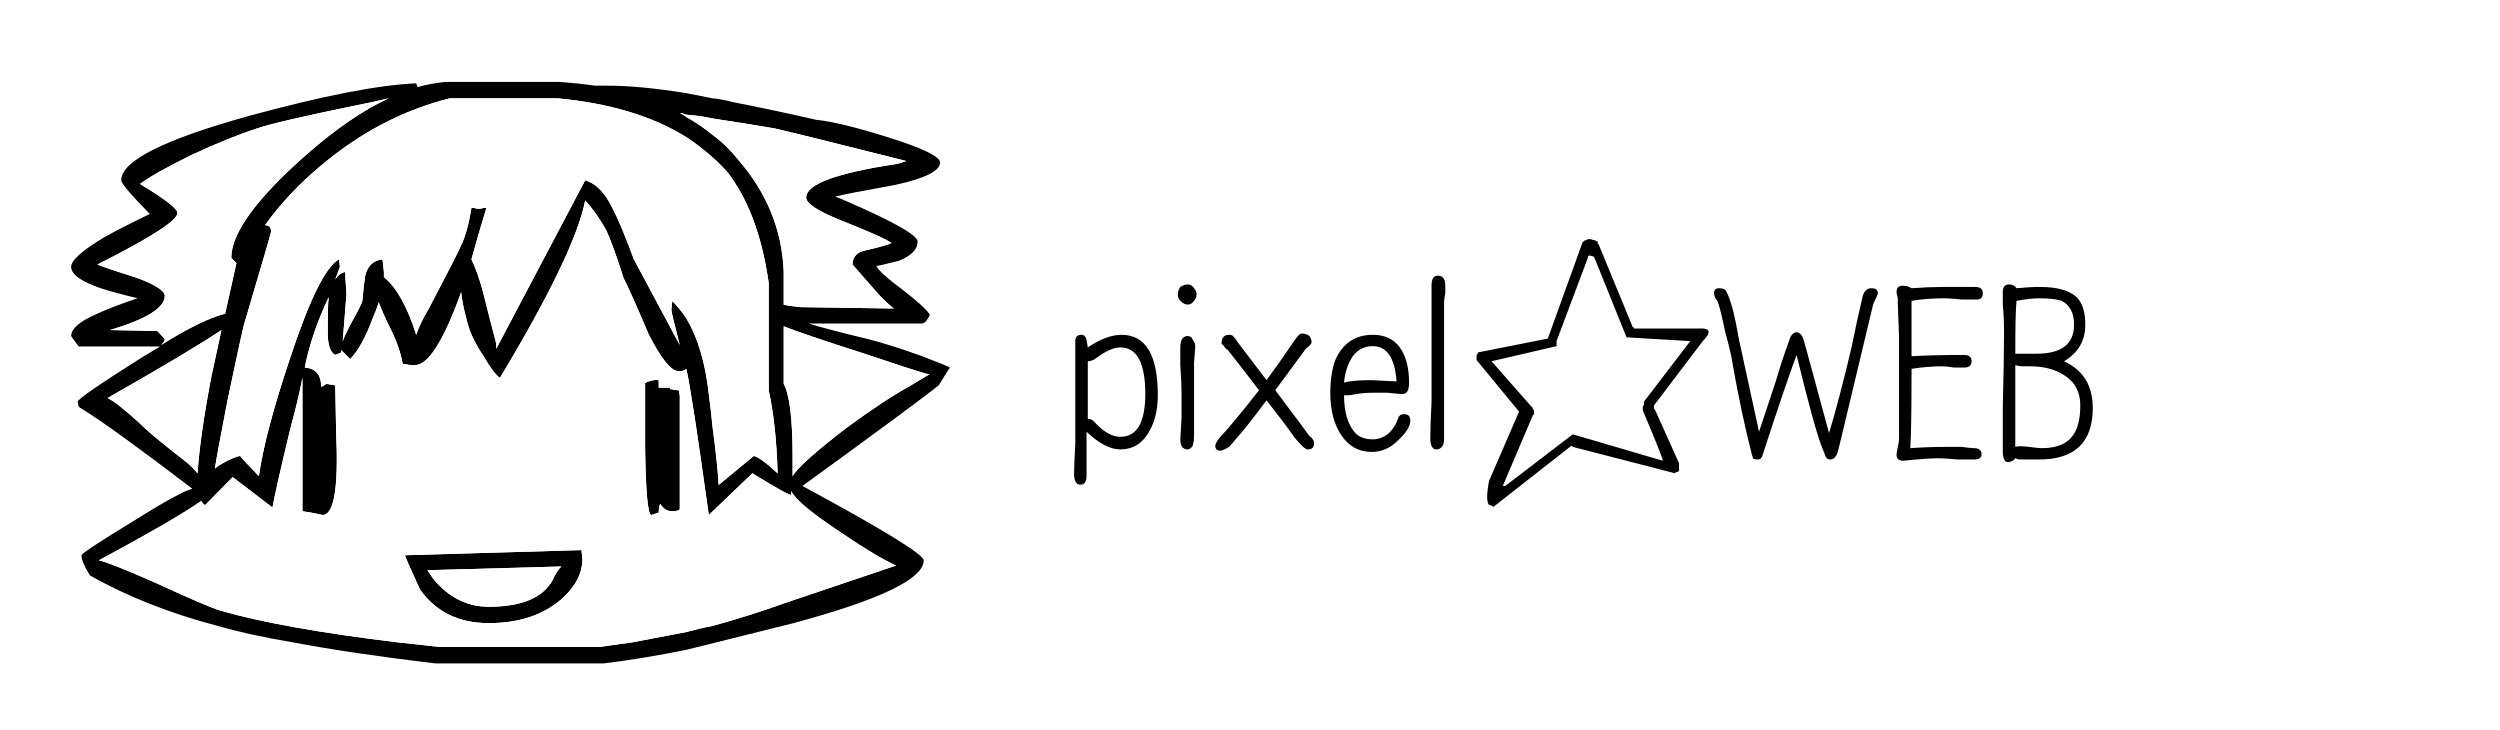 
<svg xmlns="http://www.w3.org/2000/svg" version="1.1" xmlns:xlink="http://www.w3.org/1999/xlink" preserveAspectRatio="none" x="0px" y="0px" width="267px" height="78px" viewBox="0 0 267 78">
<rect x="0" y="0" width="267" height="78" fill="#808080" stroke="none"/>
<defs>
<g id="Layer1_0_FILL">
<path fill="#FFFFFF" stroke="none" d="
M 267 78
L 267 0 0 0 0 78 267 78 Z"/>
</g>

<g id="Layer0_0_FILL">
<path fill="#000000" stroke="none" d="
M 89.85 21.25
Q 89.45 21.1 89.2 21
L 89.85 20.85
Q 90.4 20.7 95.6 19.75 100.4 18.7 100.4 17.35 100.4 16.4 94.8 14.65 89.7 13.05 87.2 12.8 82.35 11.7 78.25 10.9 77.15 10.6 76.1 10.5 74.65 10.2 73.3 9.95 68.35 9.15 64.9 9.15
L 63.55 9.15
Q 61.8 8.9 59.8 8.75
L 47.55 8.75
Q 46.05 8.9 44.6 9.3
L 44.45 8.9
Q 38.45 9.15 26.7 12.35 12.95 16.15 12.95 19.25 12.95 19.75 16 22.85 13.2 24.2 11.2 25.3 7.6 27.45 7.6 28.5 7.6 29.7 10.8 30.8 12.55 31.35 14.7 31.85 11.9 32.8 10.4 33.5 7.6 34.7 7.6 35.9
L 8.4 37 17.1 37
Q 16.3 37.5 15.35 38.05 8.3 42.5 8.3 42.9 8.3 43.05 8.4 43.3
L 8.3 43.3 8.55 43.55 8.8 43.7
Q 11.9 45.6 20.55 52.2 19.35 52.45 14 55.8 8.7 59.05 8.7 59.3 8.7 60 9.6 61.45 15.5 64.8 23.25 66.85 26.55 67.8 31.25 68.6 37.65 69.8 46.45 70.85
L 64.5 70.85
Q 68.6 70.35 73.3 69.4
L 84.75 66.55
Q 98.65 62.8 98.65 59.85 98.65 58.9 85.7 51.9 98.1 42.9 100.25 41.15
L 101.45 39.25
Q 101.35 39.15 98.5 38.05 95.2 36.85 92.65 36.2 88.65 35.25 86.35 34.55
L 98.5 34.55
Q 98.8 34.45 98.9 34.3 99.3 33.75 99.3 33.6 98.8 32.8 96.4 30.95 93.85 29.05 93.6 28.4 93.85 28.4 96 27.85 98 27.05 98 25.8 98 24.75 89.85 21.25
M 86.1 21.1
Q 86.1 22.05 89.85 23.55 94.5 25.4 95.2 25.95 94.8 26.2 92.4 26.75 91.05 27.05 91.05 28.25
L 93.85 31.45
Q 94.65 32.3 95.45 32.95
L 85.45 32.8
Q 84.5 32.7 83.7 32.55
L 83.7 29.05
Q 83.45 22.3 78.75 16.95 77.55 15.45 76.1 14.4 74.75 13.3 73.3 12.5 73 12.25 72.6 12.1 73 12.1 73.3 12.25 74.75 12.35 76.1 12.65 79.7 13.2 82.65 13.7 84.5 14.1 96.8 17.2
L 95.85 17.5
Q 86.1 18.95 86.1 21.1
M 84.65 48.8
Q 84.65 42.75 83.7 41
L 83.7 34.85
Q 85.7 35.65 92.4 37.8 97.6 39.55 99.05 39.95
L 99.3 39.95 97.3 41.15
Q 94.4 42.75 90.4 45.7 85.45 49.5 84.65 50.85
L 84.65 48.8
M 82.1 30.25
L 82.1 41.7
Q 82.9 45.3 83.05 50.55 81.15 48.8 80.5 48.7
L 76.75 51.8
Q 76.65 49.75 76.1 45.6 75.95 44 75.7 42.1 75.15 37.1 73.3 34 72.6 32.95 71.8 32.15
L 71.7 33.1
Q 71.7 33.35 72.6 36.85
L 67.7 27.7
Q 66.35 24.05 65.4 22.2 64.2 19.75 62.5 19.25
L 53 37.25 53 36.7
Q 52.05 33.1 51.55 31.05 51 29.05 50.35 27.7 51 25.3 51.95 22.2
L 51.65 22.2
Q 51.4 22.3 51.15 22.3 50.85 22.3 50.6 22.2 50.45 22.2 50.35 22.2 49.95 24.75 49.25 26.2 48.85 27.15 45.8 32.95 44.85 34.55 44.45 35.75 43 31.2 41 29.6 41 29.3 41 29.05
L 40.85 27.7
Q 39.4 27.85 39 29.45 38.85 30.4 38.7 32.15 38.6 32.55 37.4 34.7 36.85 35.75 36.6 36.45
L 37 31.45 36.85 29.05
Q 36.2 29.2 35.8 29.85 36.05 29.2 36.3 28.5
L 36.2 27.7
Q 34.05 28.9 30.95 38.35 28.3 46.25 27.65 50.85 25.65 48.8 25.65 48.7 25.35 48.7 24.3 49.2 23.25 49.75 22.95 50.05 23.1 48.95 24.3 42.75 25.65 36.3 26.05 34.7 28.95 24.9 28.95 24.75 28.95 24.05 28.3 24.05 30.7 20.7 34.2 17.75 40.6 12.35 48.05 10.5
L 59.55 10.5
Q 67.95 11.3 73.3 14.65 74.75 15.6 76.1 16.8 76.9 17.5 77.7 18.4 81.05 22.75 82.1 30.25
M 84.5 52.85
L 84.5 52.45
Q 85.15 53.8 90 57 93.6 59.45 95.7 60.4 92.1 61.6 83.85 64.4 80.1 65.75 76.1 66.85 74.75 67.1 73.3 67.5 70.5 68.05 67.55 68.6 65.7 68.85 63.95 69.1
L 47 69.1
Q 44.6 68.85 42.45 68.6 30.05 67.1 23.5 65.2 22.15 64.8 16.4 62.15 11.5 60 10.55 59.85 18.8 55.4 21.5 53.5 21.65 53.8 21.9 53.95
L 24.85 50.95 29.1 54.2
Q 29.35 52.7 30.95 46 31.9 42.5 32.3 40.35
L 32.3 54.6
Q 33.4 54.75 34.45 55 36.3 55 35.9 46.15
L 35.8 41.15 34.85 41
Q 34.45 41.3 34.3 41.3 34.3 39.4 32.55 39.25 33.25 35.65 35.1 31.75
L 35.1 31.85
Q 35 32.4 35 35.5 35 37.5 35.8 37.9
L 36.45 37.65 36.45 37.4 37.4 38.35
Q 38.7 37 39.8 34 40.2 33.1 40.45 32.3 40.85 33.35 41.5 34.7 42.7 37 43 38.85
L 43.9 39 44.3 39
Q 46.45 39 49.25 31.2 49.4 32.55 49.8 34 50.2 35.9 51.65 38.05 52.75 39.95 53.4 40.35 61.4 27.05 62.5 21.4 63.8 22.85 64.75 24.6 65.4 25.95 66.6 29.7 67.3 31.05 69.3 35.75 71.3 39.65 72.5 39.65 73 39.65 73.3 39.4 73.85 41.7 75.7 55
L 80.35 50.55
Q 84.35 53 84.5 52.85
M 20.45 16.55
Q 24.55 14.65 27.5 13.7 29.35 13.05 37.8 11.3 39.9 10.9 41.5 10.5 37.5 12.35 32.85 16.4 24.7 23.55 24.7 27.55
L 25.25 28.1 24.05 33.5
Q 21.5 34.15 17.2 36.85 17.6 36.45 17.6 36.2
L 16.8 35.35 11.75 35.25
Q 17.6 33.5 17.6 31.6 17.6 30.8 14.7 29.7 11.35 28.65 10.4 28.25 18.95 23.95 18.95 22.75 18.95 22.05 14.95 19.65 16.4 18.55 20.45 16.55
M 19.9 49.35
Q 16.8 46.95 15.6 45.85 13.5 43.85 12.15 42.9 11.75 42.65 11.5 42.5 20.3 37.5 23.65 35.25
L 22.55 40.35
Q 21.35 46.65 21.1 50.55 20.55 49.9 19.9 49.35
M 62.2 59.7
L 62.1 58.75
Q 61.95 58.75 43.25 59.3 43.25 59.45 44.85 62.95 47.4 66.55 52.2 66.55 57 66.55 59.95 64 62.2 62 62.2 59.7
M 46.3 61.85
Q 45.9 61.3 45.65 60.9
L 59.95 60.5
Q 59.4 61.05 59 62 57.4 64.8 52.2 64.8 48.75 64.8 46.3 61.85
M 70.35 41.4
L 70.35 40.6
Q 69.7 40.5 68.9 40.9
L 68.9 47.9
Q 69 54.85 69.55 55
L 70.35 54.75
Q 70.35 54.2 70.5 53.8 71 54.6 71.8 54.6 72.5 54.6 72.6 54.35
L 72.6 42.25 72.5 41.7 71.55 41.55 71.55 41.4 70.35 41.4 Z"/>

<path fill="#FFFFFF" stroke="none" d="
M 15.6 45.85
Q 16.8 46.95 19.9 49.35 20.55 49.9 21.1 50.55 21.35 46.65 22.55 40.35
L 23.65 35.25
Q 20.3 37.5 11.5 42.5 11.75 42.65 12.15 42.9 13.5 43.85 15.6 45.85
M 27.5 13.7
Q 24.55 14.65 20.45 16.55 16.4 18.55 14.95 19.65 18.95 22.05 18.95 22.75 18.95 23.95 10.4 28.25 11.35 28.65 14.7 29.7 17.6 30.8 17.6 31.6 17.6 33.5 11.75 35.25
L 16.8 35.35 17.6 36.2
Q 17.6 36.45 17.2 36.85 21.5 34.15 24.05 33.5
L 25.25 28.1 24.7 27.55
Q 24.7 23.55 32.85 16.4 37.5 12.35 41.5 10.5 39.9 10.9 37.8 11.3 29.35 13.05 27.5 13.7
M 84.5 52.45
L 84.5 52.85
Q 84.35 53 80.35 50.55
L 75.7 55
Q 73.85 41.7 73.3 39.4 73 39.65 72.5 39.65 71.3 39.65 69.3 35.75 67.3 31.05 66.6 29.7 65.4 25.95 64.75 24.6 63.8 22.85 62.5 21.4 61.4 27.05 53.4 40.35 52.75 39.95 51.65 38.05 50.2 35.9 49.8 34 49.4 32.55 49.25 31.2 46.45 39 44.3 39
L 43.9 39 43 38.85
Q 42.7 37 41.5 34.7 40.85 33.35 40.45 32.3 40.2 33.1 39.8 34 38.7 37 37.4 38.35
L 36.45 37.4 36.45 37.65 35.8 37.9
Q 35 37.5 35 35.5 35 32.4 35.1 31.85
L 35.1 31.75
Q 33.25 35.65 32.55 39.25 34.3 39.4 34.3 41.3 34.45 41.3 34.85 41
L 35.8 41.15 35.9 46.15
Q 36.3 55 34.45 55 33.4 54.75 32.3 54.6
L 32.3 40.35
Q 31.9 42.5 30.95 46 29.35 52.7 29.1 54.2
L 24.85 50.95 21.9 53.95
Q 21.65 53.8 21.5 53.5 18.8 55.4 10.55 59.85 11.5 60 16.4 62.15 22.15 64.8 23.5 65.2 30.05 67.1 42.45 68.6 44.6 68.85 47 69.1
L 63.95 69.1
Q 65.7 68.85 67.55 68.6 70.5 68.05 73.3 67.5 74.75 67.1 76.1 66.85 80.1 65.75 83.85 64.4 92.1 61.6 95.7 60.4 93.6 59.45 90 57 85.15 53.8 84.5 52.45
M 70.35 40.6
L 70.35 41.4 71.55 41.4 71.55 41.55 72.5 41.7 72.6 42.25 72.6 54.35
Q 72.5 54.6 71.8 54.6 71 54.6 70.5 53.8 70.35 54.2 70.35 54.75
L 69.55 55
Q 69 54.85 68.9 47.9
L 68.9 40.9
Q 69.7 40.5 70.35 40.6
M 62.1 58.75
L 62.2 59.7
Q 62.2 62 59.95 64 57 66.55 52.2 66.55 47.4 66.55 44.85 62.95 43.25 59.45 43.25 59.3 61.95 58.75 62.1 58.75
M 45.65 60.9
Q 45.9 61.3 46.3 61.85 48.75 64.8 52.2 64.8 57.4 64.8 59 62 59.4 61.05 59.95 60.5
L 45.65 60.9
M 82.1 41.7
L 82.1 30.25
Q 81.05 22.75 77.7 18.4 76.9 17.5 76.1 16.8 74.75 15.6 73.3 14.65 67.95 11.3 59.55 10.5
L 48.05 10.5
Q 40.6 12.35 34.2 17.75 30.7 20.7 28.3 24.05 28.95 24.05 28.95 24.75 28.95 24.9 26.05 34.7 25.65 36.3 24.3 42.75 23.1 48.95 22.95 50.05 23.25 49.75 24.3 49.2 25.35 48.7 25.65 48.7 25.65 48.8 27.65 50.85 28.3 46.25 30.95 38.35 34.05 28.9 36.2 27.7
L 36.3 28.5
Q 36.05 29.2 35.8 29.85 36.2 29.2 36.85 29.05
L 37 31.45 36.6 36.45
Q 36.85 35.75 37.4 34.7 38.6 32.55 38.7 32.15 38.85 30.4 39 29.45 39.4 27.85 40.85 27.7
L 41 29.05
Q 41 29.3 41 29.6 43 31.2 44.45 35.75 44.85 34.55 45.8 32.95 48.85 27.15 49.25 26.2 49.95 24.75 50.35 22.2 50.45 22.2 50.6 22.2 50.85 22.3 51.15 22.3 51.4 22.3 51.65 22.2
L 51.95 22.2
Q 51 25.3 50.35 27.7 51 29.05 51.55 31.05 52.05 33.1 53 36.7
L 53 37.25 62.5 19.25
Q 64.2 19.75 65.4 22.2 66.35 24.05 67.7 27.7
L 72.6 36.85
Q 71.7 33.35 71.7 33.1
L 71.8 32.15
Q 72.6 32.95 73.3 34 75.15 37.1 75.7 42.1 75.95 44 76.1 45.6 76.65 49.75 76.75 51.8
L 80.5 48.7
Q 81.15 48.8 83.05 50.55 82.9 45.3 82.1 41.7
M 83.7 41
Q 84.65 42.75 84.65 48.8
L 84.65 50.85
Q 85.45 49.5 90.4 45.7 94.4 42.75 97.3 41.15
L 99.3 39.95 99.05 39.95
Q 97.6 39.55 92.4 37.8 85.7 35.65 83.7 34.85
L 83.7 41
M 89.85 23.55
Q 86.1 22.05 86.1 21.1 86.1 18.95 95.85 17.5
L 96.8 17.2
Q 84.5 14.1 82.65 13.7 79.7 13.2 76.1 12.65 74.75 12.35 73.3 12.25 73 12.1 72.6 12.1 73 12.25 73.3 12.5 74.75 13.3 76.1 14.4 77.55 15.45 78.75 16.95 83.45 22.3 83.7 29.05
L 83.7 32.55
Q 84.5 32.7 85.45 32.8
L 95.45 32.95
Q 94.65 32.3 93.85 31.45
L 91.05 28.25
Q 91.05 27.05 92.4 26.75 94.8 26.2 95.2 25.95 94.5 25.4 89.85 23.55 Z"/>
</g>

<g id="Symbol_1_0_Layer0_0_FILL">
<path fill="#000000" stroke="none" d="
M 2.45 3.45
Q 2.45 3.5 2.45 3.7
L 2.45 6.05
Q 2.45 6.55 2.45 7.5 2.4 8.5 2.4 8.7 2.4 9.15 2.65 9.15 2.9 9.15 2.9 8.8
L 2.9 8.25
Q 2.9 7.55 2.9 7.05 3.65 7.75 4.25 7.75 5 7.75 5.4 7.05 5.75 6.45 5.75 5.6 5.75 3.2 4.3 3.2 3.7 3.2 2.95 3.7
L 2.9 3.4
Q 2.85 3.2 2.7 3.2 2.45 3.2 2.45 3.45
M 2.95 4.25
Q 3.1 4.25 3.25 4.15 3.85 3.7 4.25 3.7 5.25 3.7 5.25 5.55 5.25 7.25 4.25 7.25 3.8 7.25 3.3 6.75 3.1 6.5 2.95 6.55
L 2.95 4.25
M 7.2 5.6
Q 7.2 5 7.2 4.3
L 7.25 3.65
Q 7.25 3.55 7.15 3.4 7.1 3.25 6.95 3.25 6.65 3.25 6.65 3.7
L 6.65 4.4
Q 6.7 5.1 6.7 5.55 6.7 5.75 6.7 6.5 6.65 7.3 6.65 7.35 6.65 7.75 6.95 7.75 7.05 7.75 7.15 7.6 7.2 7.4 7.2 7.25 7.2 6.05 7.2 5.6
M 7.2 1.85
Q 7.3 1.75 7.3 1.6 7.3 1.45 7.2 1.35 7.1 1.2 6.95 1.2 6.8 1.2 6.65 1.3 6.55 1.45 6.55 1.6 6.55 1.75 6.65 1.85 6.8 2 6.95 2 7.1 2 7.2 1.85
M 10.45 5.4
L 11.6 3.85
Q 11.65 3.75 11.8 3.65 11.9 3.55 11.9 3.5 11.9 3.15 11.5 3.15 11.4 3.15 11.2 3.45 10.55 4.4 10.1 5
L 8.95 3.5
Q 8.9 3.4 8.8 3.3 8.75 3.2 8.6 3.2 8.3 3.2 8.3 3.55
L 8.4 3.65
Q 8.45 3.75 8.55 3.8 9.3 4.75 9.8 5.4 9.25 6.1 8.95 6.45 8.5 7 8.25 7.25 8.05 7.5 8.05 7.6 8.05 7.8 8.25 7.8 8.35 7.8 8.6 7.65 8.7 7.55 9.25 6.9 9.65 6.4 10.1 5.8 10.85 6.75 11.2 7.25 11.6 7.75 11.75 7.75 12 7.75 12 7.5 12 7.35 11.8 7.2 11.7 7.05 10.45 5.4
M 15.55 5.55
Q 15.8 5.55 15.8 5.1 15.8 4.45 15.6 4 15.25 3.2 14.35 3.2 13.3 3.2 12.85 4.2 12.65 4.75 12.65 5.5 12.65 6.55 13.1 7.2 13.55 7.85 14.3 7.85 14.9 7.85 15.35 7.4 15.85 6.95 15.85 6.6 15.85 6.35 15.6 6.35 15.4 6.35 15.35 6.55 15.25 6.85 15 7.1 14.7 7.35 14.35 7.35 13.9 7.35 13.65 7.1 13.2 6.6 13.2 5.6 13.3 5.6 13.4 5.6
L 13.7 5.55
Q 14 5.5 14.35 5.5 14.6 5.5 14.95 5.5 15.35 5.55 15.55 5.55
M 13.2 5.1
Q 13.25 4.5 13.55 4.05 13.85 3.65 14.35 3.65 15.2 3.65 15.3 5.05 14.4 5 14.3 5 13.5 5 13.2 5.1
M 17.25 1.55
Q 17.25 1.3 17.25 1.25 17.25 0.85 16.95 0.85 16.7 0.85 16.7 1.25 16.7 1.35 16.7 1.6 16.7 1.9 16.7 1.95
L 16.7 4.4
Q 16.7 4.9 16.7 5.85 16.65 6.85 16.65 7.3 16.65 7.75 16.9 7.75 17.05 7.75 17.15 7.6 17.2 7.5 17.2 7.3
L 17.2 3.9
Q 17.2 3.8 17.2 2.85
L 17.2 1.9
Q 17.2 1.8 17.25 1.55
M 34.55 1.55
Q 34.55 1.35 34.3 1.35 34.05 1.35 33.95 1.65 33.7 2.7 33.5 3.7 33 5.8 32.6 7.1 32 4.9 31.6 3.45 31.5 3.1 31.3 3.1 31.15 3.1 31.05 3.3 30.65 4.4 30.5 4.95 30.05 6.3 29.8 7.05
L 29 3.4
Q 28.75 1.95 28.5 1.5 28.45 1.35 28.2 1.35 28 1.35 28 1.55 28 1.6 28.05 1.75 28.15 1.85 28.15 1.9 28.25 2.15 28.45 3.1 28.7 4 28.75 4.4 29.1 6.35 29.5 7.9 29.55 8.05 29.55 8.1 29.6 8.15 29.75 8.15 29.9 8.15 29.95 7.95 30.8 5.35 31.3 4 32.05 7.05 32.35 7.75 32.4 7.85 32.45 8 32.5 8.15 32.65 8.15 32.85 8.15 32.95 7.85 33 7.65 33.05 7.45 33.75 4.55 34.35 2.05 34.35 2 34.45 1.8 34.55 1.6 34.55 1.55
M 38.75 1.55
Q 38.75 1.3 38.45 1.3 37.4 1.3 37.15 1.3 36.6 1.3 35.9 1.35 35.75 1.25 35.55 1.25 35.3 1.25 35.3 1.5 35.3 1.55 35.35 1.75 35.35 1.9 35.35 1.95 35.35 2 35.4 3.3 35.4 4.55 35.4 4.75 35.4 4.9 35.4 6 35.4 7.15 35.4 7.25 35.4 7.45 35.35 7.65 35.3 7.9 35.3 7.95 35.3 8.2 35.55 8.2
L 36.1 8.15
Q 36.7 8.1 36.95 8.1 37.2 8.1 37.75 8.15 38.25 8.15 38.4 8.15 38.7 8.15 38.7 7.95 38.7 7.7 38.4 7.7 38.3 7.7 37.9 7.65 37.55 7.65 37.25 7.65 36.55 7.65 35.85 7.7 35.9 7 35.9 4.55 36.55 4.45 37.15 4.45 37.25 4.45 37.6 4.5 37.95 4.5 38 4.5 38.3 4.5 38.3 4.25 38.3 4 38 4 36.75 4 35.9 4.05
L 35.9 1.85
Q 36.5 1.75 37.25 1.75 37.4 1.75 37.95 1.8 38.45 1.8 38.5 1.8 38.75 1.8 38.75 1.55
M 42.85 2.8
Q 42.85 2.05 42.5 1.7 42.05 1.3 41.05 1.3 40.6 1.3 40.1 1.35 40 1.2 39.8 1.2 39.55 1.2 39.55 1.5
L 39.55 2
Q 39.6 2.55 39.6 3.1 39.6 4.15 39.55 6.05
L 39.55 7.8
Q 39.55 8.25 39.75 8.25 39.95 8.25 40.05 8.1 40.15 8.15 40.25 8.15
L 41 8.15
Q 43.15 8.15 43.15 6.1 43.15 5.65 43 5.25 42.75 4.6 42 4.25 42.85 3.75 42.85 2.8
M 41 1.75
Q 41.6 1.75 41.9 1.85 42.4 2.1 42.4 2.8 42.4 3.95 40.9 3.95
L 40.05 3.95
Q 40.05 2.25 40.1 1.85 40.65 1.75 41 1.75
M 40.65 4.45
Q 41.45 4.45 42 4.8 42.65 5.2 42.65 6 42.65 6.8 42.35 7.2 42 7.7 41.1 7.7 41 7.7 40.6 7.65 40.2 7.6 40.05 7.65
L 40.05 4.4
Q 40.2 4.45 40.35 4.45
L 40.65 4.45
M 23.4 -0.35
Q 23.4 -0.4 23.35 -0.4 23.35 -0.45 23.35 -0.5 23.3 -0.5 23.25 -0.55 23.2 -0.55 23.05 -0.6 23 -0.6 22.95 -0.6 22.9 -0.55 22.85 -0.55 22.8 -0.55 22.8 -0.5
L 22.75 -0.5 21.35 3.35 18.55 3.9 18.55 3.95 18.5 4
Q 18.5 4.05 18.5 4.1
L 18.5 4.2 20.2 6.25 19 9
Q 18.85 9.8 19 9.95 19.2 10 19.15 10.05
L 22.3 7.6 22.35 7.65 26.45 8.7
Q 26.45 8.65 26.5 8.65 26.55 8.65 26.6 8.6
L 26.6 8.55
Q 26.6 8.5 26.6 8.45 26.6 8.4 26.6 8.35
L 26.6 8.3 25.65 6.2
Q 25.6 6.15 25.6 6.1
L 25.6 6 27.55 3.45
Q 28.1 2.9 27.35 2.95
L 24.8 2.95
Q 24.8 2.9 24.75 2.9
L 23.4 -0.35
M 22.95 0.1
L 23 0.05
Q 23.05 0.05 23.2 0.1
L 24.5 3.3
Q 24.55 3.3 27.05 3.45
L 25.2 5.85 25.2 5.9
Q 25.2 6 25.15 6.05 25.15 6.1 25.15 6.2 26 8.2 25.95 8.2
L 22.35 7.15 19.65 9.2
Q 19.6 9.2 19.55 9.2
L 20.75 6.4 20.8 6.35
Q 20.8 6.3 20.8 6.25
L 20.8 6.2 20.75 6.15 20.75 6.1
Q 20.7 6.05 20.65 6
L 19.1 4.25 21.7 3.65 21.7 3.45 22.95 0.15 22.95 0.1 Z"/>
</g>
</defs>

<g transform="matrix( 1, 0, 0, 1, 0,0) ">
<use xlink:href="#Layer1_0_FILL"/>
</g>

<g transform="matrix( 1, 0, 0, 1, 0,0) ">
<use xlink:href="#Layer0_0_FILL"/>
</g>

<g transform="matrix( 2.67, 0, 0, 2.69, 108.3,27.15) ">
<g transform="matrix( 1, 0, 0, 1, 0,0) ">
<use xlink:href="#Symbol_1_0_Layer0_0_FILL"/>
</g>
</g>
</svg>
